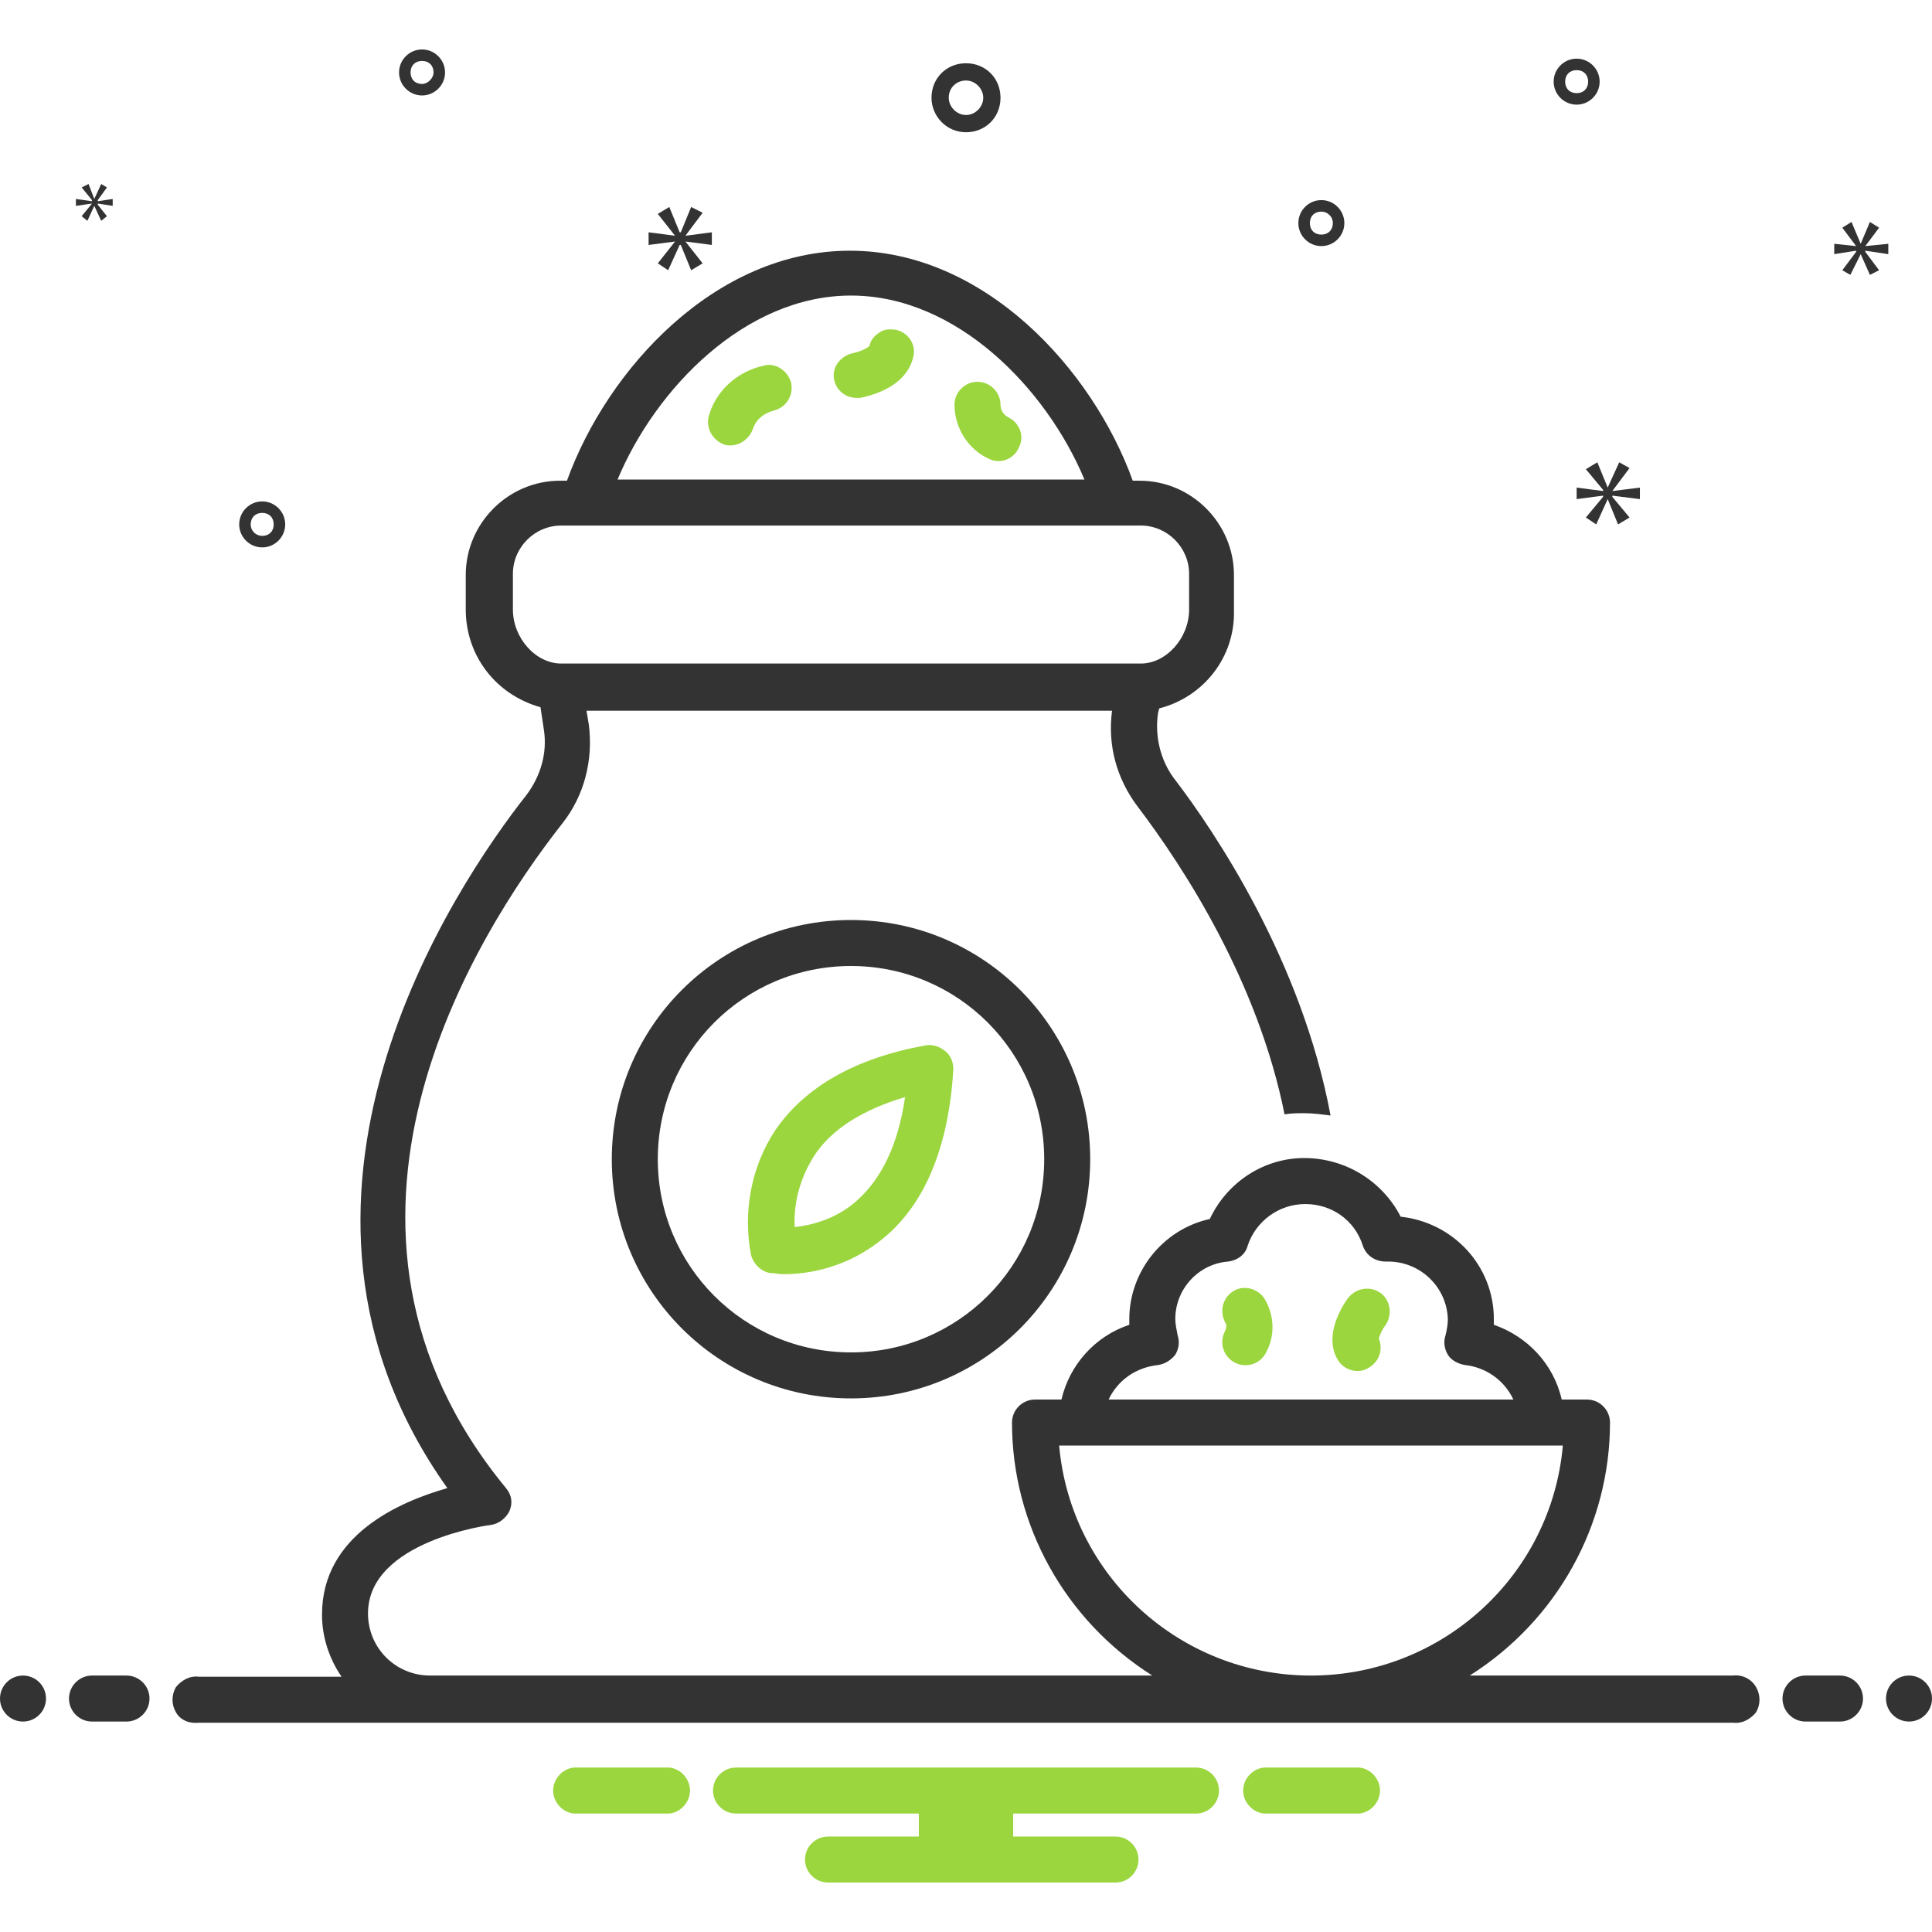 <?xml version="1.0" encoding="utf-8"?>
<!-- Generator: Adobe Illustrator 24.3.0, SVG Export Plug-In . SVG Version: 6.00 Build 0)  -->
<svg version="1.1" id="Слой_1" xmlns="http://www.w3.org/2000/svg" xmlns:xlink="http://www.w3.org/1999/xlink" x="0px" y="0px"
	 viewBox="0 0 168 168" style="enable-background:new 0 0 168 168;" xml:space="preserve">
<style type="text/css">
	.st0{fill:#333333;}
	.st1{fill:#9BD63E;}
</style>
<path class="st0" d="M90.8,100.8c0,9.3-7.5,16.8-16.8,16.8s-16.8-7.5-16.8-16.8C57.2,91.5,64.7,84,74,84
	C83.3,84,90.8,91.5,90.8,100.8L90.8,100.8z M53.2,100.8c0,11.5,9.3,20.8,20.8,20.8s20.8-9.3,20.8-20.8C94.8,89.3,85.5,80,74,80
	C62.5,80,53.2,89.3,53.2,100.8z"/>
<path class="st1" d="M120,112.4c-0.9-0.6-2.1-0.4-2.8,0.5c-0.5,0.7-2.1,3.2-0.9,5.3c0.5,0.9,1.7,1.3,2.6,0.8c1-0.5,1.4-1.6,1-2.6
	c0.1-0.4,0.3-0.8,0.6-1.2C121.1,114.3,120.9,113,120,112.4z M107.2,112.3c-0.9,0.6-1.2,1.8-0.6,2.8c0.1,0.2,0,0.5-0.1,0.7
	c-0.5,1-0.1,2.2,0.9,2.7c1,0.5,2.2,0.1,2.7-0.9c0.8-1.5,0.7-3.2-0.1-4.6C109.4,112,108.1,111.7,107.2,112.3z M87.7,36.3
	c-0.4-0.2-0.7-0.6-0.7-1.1c0-1.1-0.9-2-2-2c-1.1,0-2,0.9-2,2c0,2,1.2,3.9,3,4.7c1,0.5,2.2,0,2.6-1C89.1,38,88.7,36.8,87.7,36.3z
	 M78,28.7c-0.5-0.1-1.1-0.1-1.5,0.2c-0.5,0.3-0.8,0.7-0.9,1.2c-0.4,0.3-0.9,0.5-1.4,0.6c-1,0.2-1.8,1.1-1.7,2.1c0.1,1,0.9,1.8,2,1.8
	c0.1,0,0.2,0,0.3,0c0.4-0.1,3.9-0.7,4.6-3.5C79.7,30.1,79.1,29,78,28.7z M66.4,31.8c-2.3,0.5-4.2,2.2-4.8,4.5
	c-0.2,1.1,0.5,2.1,1.5,2.4c1.1,0.2,2.1-0.5,2.4-1.5c0.3-0.8,1-1.3,1.8-1.5c1.1-0.3,1.7-1.3,1.5-2.4C68.5,32.2,67.4,31.5,66.4,31.8z
	 M78.7,95.4c-0.6,4.2-2.1,7.2-4.3,9.1c-1.5,1.3-3.4,2-5.3,2.2c-0.1-2.2,0.5-4.3,1.7-6.2C72.3,98.2,75,96.5,78.7,95.4z M67.4,98.3
	c-2.1,3.2-2.8,7.1-2.1,10.8c0.2,0.8,0.9,1.5,1.7,1.6c0.4,0,0.7,0.1,1.1,0.1c3.2,0,6.3-1.1,8.8-3.2c3.6-3,5.6-8,6-14.6
	c0-0.6-0.2-1.2-0.7-1.6c-0.5-0.4-1.1-0.6-1.7-0.5C74.4,92,70,94.5,67.4,98.3z"/>
<path class="st0" d="M21.8,45.6c0-0.6,0.4-1,1-1c0.6,0,1,0.4,1,1c0,0.6-0.4,1-1,1C22.3,46.6,21.8,46.2,21.8,45.6z M24.8,45.6
	c0-1.1-0.9-2-2-2c-1.1,0-2,0.9-2,2c0,1.1,0.9,2,2,2C23.9,47.6,24.8,46.7,24.8,45.6z M114.9,20.4c-0.6,0-1-0.4-1-1c0-0.6,0.4-1,1-1
	c0.5,0,1,0.4,1,1C115.9,20,115.5,20.4,114.9,20.4z M114.9,17.4c-1.1,0-2,0.9-2,2c0,1.1,0.9,2,2,2c1.1,0,2-0.9,2-2
	C116.9,18.3,116,17.4,114.9,17.4z M137.1,8.1c-0.6,0-1-0.4-1-1c0-0.6,0.4-1,1-1c0.6,0,1,0.4,1,1C138.1,7.7,137.7,8.1,137.1,8.1z
	 M137.1,5.1c-1.1,0-2,0.9-2,2c0,1.1,0.9,2,2,2c1.1,0,2-0.9,2-2C139.1,6,138.2,5.1,137.1,5.1z M36.7,7.3c-0.6,0-1-0.4-1-1
	c0-0.6,0.4-1,1-1c0.6,0,1,0.4,1,1C37.7,6.8,37.2,7.3,36.7,7.3z M36.7,4.3c-1.1,0-2,0.9-2,2c0,1.1,0.9,2,2,2c1.1,0,2-0.9,2-2
	C38.7,5.2,37.8,4.3,36.7,4.3z M84,7c0.8,0,1.5,0.7,1.5,1.5c0,0.8-0.7,1.5-1.5,1.5c-0.8,0-1.5-0.7-1.5-1.5C82.5,7.6,83.2,7,84,7z
	 M84,11.5c1.7,0,3-1.3,3-3c0-1.7-1.3-3-3-3c-1.7,0-3,1.3-3,3C81,10.1,82.3,11.5,84,11.5z"/>
<polygon class="st0" points="59.6,20.5 61.1,18.5 60.1,18 59.2,20.2 59.1,20.2 58.2,18 57.2,18.6 58.7,20.5 58.7,20.5 56.4,20.2 
	56.4,21.3 58.7,21 58.7,21 57.2,22.9 58.1,23.5 59.1,21.3 59.2,21.3 60.1,23.5 61.1,22.9 59.6,21 59.6,21 61.9,21.3 61.9,20.2 
	59.6,20.5 "/>
<polygon class="st0" points="8,17.7 7.1,18.8 7.6,19.2 8.2,17.9 8.2,17.9 8.8,19.2 9.3,18.8 8.5,17.8 8.5,17.7 9.8,17.9 9.8,17.3 
	8.5,17.5 8.5,17.4 9.3,16.3 8.8,16 8.2,17.3 8.2,17.3 7.7,16 7.1,16.3 8,17.4 8,17.5 6.6,17.3 6.6,17.9 8,17.7 "/>
<polygon class="st0" points="142.6,43.4 142.6,42.4 140.2,42.7 140.2,42.7 141.7,40.7 140.8,40.2 139.8,42.4 139.8,42.4 138.9,40.2 
	137.9,40.8 139.4,42.6 139.4,42.7 137.1,42.4 137.1,43.4 139.4,43.1 139.4,43.2 137.9,45 138.8,45.6 139.8,43.4 139.8,43.4 
	140.7,45.6 141.7,45 140.2,43.2 140.2,43.1 "/>
<polygon class="st0" points="162.2,21.4 163.4,19.8 162.6,19.3 161.8,21.2 161.8,21.2 161,19.3 160.2,19.8 161.4,21.4 161.4,21.4 
	159.5,21.2 159.5,22.1 161.4,21.8 161.4,21.9 160.2,23.5 160.9,23.9 161.8,22.1 161.8,22.1 162.6,23.9 163.4,23.5 162.2,21.9 
	162.2,21.8 164.2,22.1 164.2,21.2 162.2,21.4 "/>
<circle class="st0" cx="2" cy="147.7" r="2"/>
<path class="st0" d="M160,145.7h-3c-1.1,0-2,0.9-2,2c0,1.1,0.9,2,2,2h3c1.1,0,2-0.9,2-2C162,146.6,161.1,145.7,160,145.7z M11,145.7
	H8c-1.1,0-2,0.9-2,2c0,1.1,0.9,2,2,2h3c1.1,0,2-0.9,2-2C13,146.6,12.1,145.7,11,145.7z"/>
<circle class="st0" cx="166" cy="147.7" r="2"/>
<path class="st1" d="M104,153.7H64c-1.1,0-2,0.9-2,2c0,1.1,0.9,2,2,2h15.9v2H72c-1.1,0-2,0.9-2,2c0,1.1,0.9,2,2,2h25
	c1.1,0,2-0.9,2-2c0-1.1-0.9-2-2-2h-8.9v-2H104c1.1,0,2-0.9,2-2C106,154.6,105.1,153.7,104,153.7z M58.2,153.7h-8.3
	c-1,0.1-1.8,1-1.8,2c0,1,0.8,1.9,1.8,2h8.3c1-0.1,1.8-1,1.8-2C60,154.7,59.2,153.8,58.2,153.7z M118.2,153.7h-8.3
	c-1,0.1-1.8,1-1.8,2c0,1,0.8,1.9,1.8,2h8.3c1-0.1,1.8-1,1.8-2C120,154.7,119.2,153.8,118.2,153.7z"/>
<path class="st0" d="M92.1,125.7h43.8c-1,11.3-10.5,20-21.9,20S93.1,137,92.1,125.7z M100.7,118.7c0.6-0.1,1.1-0.4,1.5-0.9
	c0.3-0.5,0.4-1.1,0.2-1.7c-0.1-0.5-0.2-1-0.2-1.4c0-2.6,2-4.8,4.6-5c0.8-0.1,1.5-0.6,1.7-1.4c0.7-2.1,2.7-3.6,5-3.6
	c2.3,0,4.3,1.4,5,3.6c0.3,0.9,1.1,1.4,2,1.4l0.2,0c2.8,0,5.1,2.2,5.2,5c0,0.5-0.1,1-0.2,1.4c-0.2,0.6-0.1,1.2,0.2,1.7
	c0.3,0.5,0.9,0.8,1.5,0.9c1.8,0.2,3.4,1.3,4.2,3H96.4C97.2,120,98.8,118.9,100.7,118.7z M44.6,53v-3.1c0-2.3,1.9-4.2,4.2-4.2h50.4
	c2.3,0,4.2,1.9,4.2,4.2V53c0,2.5-2,4.7-4.2,4.7c0,0-0.1,0-0.1,0c0,0-0.1,0-0.1,0H49c0,0-0.1,0-0.1,0c0,0-0.1,0-0.1,0
	C46.6,57.7,44.6,55.5,44.6,53z M74,25.7c9.2,0,17,8.1,20.3,16H53.7C57,33.8,64.8,25.7,74,25.7z M150.7,145.7h-22.9
	c7.6-4.8,12.2-13.1,12.2-22c0-1.1-0.9-2-2-2h-2.2c-0.7-3.1-3-5.5-5.9-6.5c0-0.2,0-0.3,0-0.5c0-4.6-3.5-8.4-8.1-8.9
	c-1.6-3.1-4.8-5.1-8.4-5.1c-3.5,0-6.7,2.1-8.2,5.3c-4.1,0.9-7,4.6-7,8.7c0,0.2,0,0.3,0,0.5c-3,1-5.2,3.5-5.9,6.5H90
	c-1.1,0-2,0.9-2,2c0,8.9,4.6,17.2,12.2,22H37.4c-3,0-5.4-2.4-5.4-5.4c0-6.3,10.6-7.7,10.7-7.7c0.7-0.1,1.3-0.6,1.6-1.2
	c0.3-0.7,0.2-1.4-0.3-2c-18.7-22.7-2.8-48,4.9-57.8c1.9-2.4,2.7-5.5,2.3-8.6l-0.2-1.2h45.7c-0.4,3,0.4,5.9,2.2,8.3
	c4.1,5.4,10.5,15.3,12.8,26.8c0.6-0.1,1.1-0.1,1.7-0.1c0.8,0,1.5,0.1,2.3,0.2c-2.5-13.4-10-24.6-13.6-29.3c-1.2-1.6-1.7-3.7-1.4-5.7
	l0.1-0.4c3.9-1,6.6-4.5,6.5-8.5v-3.1c0-4.5-3.7-8.2-8.2-8.2h-0.6c-3.5-9.7-12.9-20-24.6-20s-21.1,10.3-24.6,20h-0.6
	c-4.5,0-8.2,3.7-8.2,8.2V53c0,4,2.6,7.4,6.5,8.5l0.3,2c0.3,2-0.3,4-1.5,5.6c-6.3,8-24.7,35.3-6.9,60.3c-4.2,1.2-10.9,4.1-10.9,11
	c0,1.9,0.6,3.8,1.7,5.4H17.3c-0.8-0.1-1.5,0.3-2,0.9c-0.4,0.7-0.4,1.5,0,2.2c0.4,0.7,1.2,1,2,0.9h133.4c0.8,0.1,1.5-0.3,2-0.9
	c0.4-0.7,0.4-1.5,0-2.2C152.3,146,151.5,145.6,150.7,145.7z"/>
</svg>
